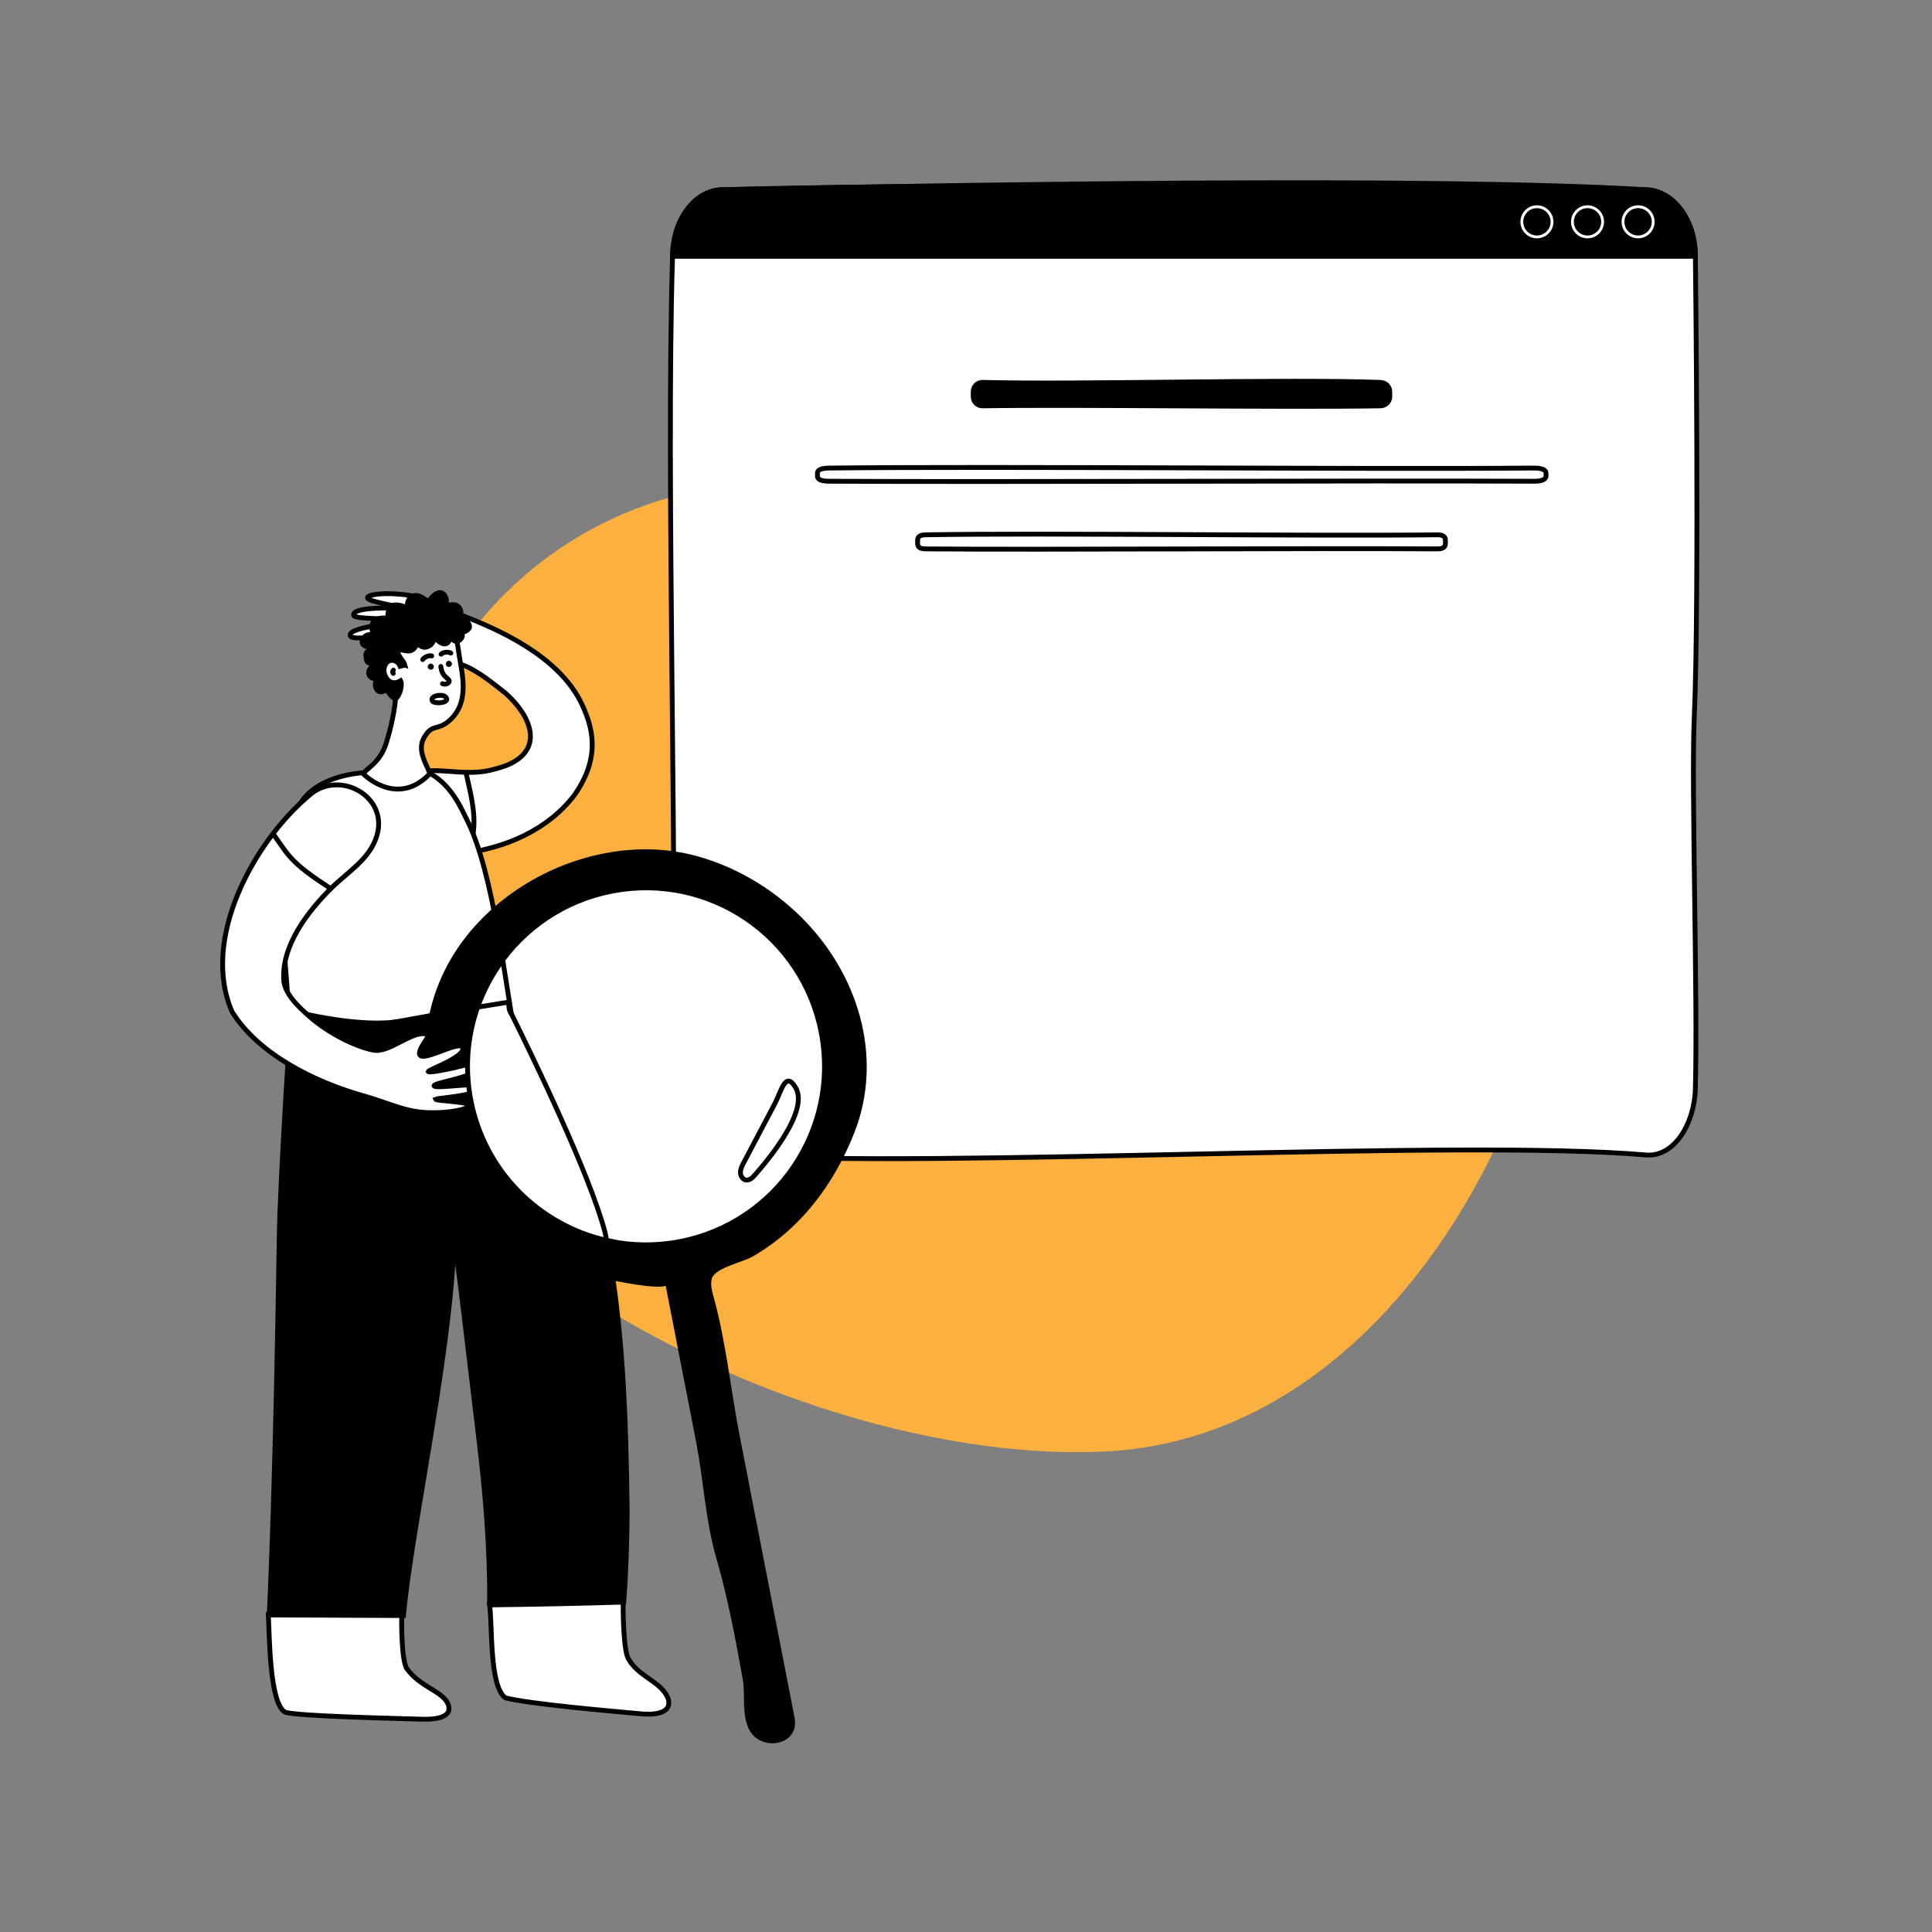 <?xml version="1.0" encoding="UTF-8"?><svg id="Layer_1" xmlns="http://www.w3.org/2000/svg" viewBox="0 0 800 800"><rect x="0" y="0" width="800" height="800" fill="#808080" stroke="none"/><defs><style>.cls-1{fill:#fbb040;}.cls-2,.cls-3,.cls-4,.cls-5,.cls-6,.cls-7,.cls-8{stroke:#000;stroke-width:2px;}.cls-2,.cls-3,.cls-6{fill:#fff;}.cls-2,.cls-4,.cls-7{stroke-miterlimit:10;}.cls-3,.cls-4,.cls-9,.cls-10,.cls-11,.cls-8{stroke-linecap:round;}.cls-3,.cls-9,.cls-10,.cls-11{stroke-linejoin:round;}.cls-4,.cls-8{fill:none;}.cls-5,.cls-6,.cls-8{stroke-miterlimit:24;}.cls-9{stroke-width:1.17px;}.cls-9,.cls-10,.cls-11{stroke:#fff;}.cls-10{stroke-width:1.17px;}.cls-11{stroke-width:1.17px;}</style></defs><path id="background_shape" class="cls-1" d="M648.64,344.34c4.55,98.44-67.13,250.97-191.57,256.72-124.45,5.75-301.08-87.93-305.63-186.36s44.61-209.84,169.06-215.59c124.45-5.75,323.59,46.79,328.14,145.23Z"/><g><g><g><path class="cls-2" d="M681.61,478.25c-78.51-6.76-286.6,5.67-382.71,0-11.26-.66-20.83-12.35-20.41-27.57,2.25-82.42-2.86-251.94,0-344.55,.47-15.21,9.14-27.34,20.41-27.57,100.67-2.05,292.62-5.34,382.71,0,11.26,.67,20.41,12.34,20.41,27.57,0,0,1.7,141.5-.46,190.74-1.28,29.18,1.48,114.2,.46,153.81-.39,15.22-9.16,28.54-20.41,27.57Z"/><path class="cls-7" d="M702.02,106.13c0-15.22-9.14-27.33-20.41-27.57-95.93-2.05-284.48-2.71-382.71,0-11.27,.31-20.41,12.34-20.41,27.57h423.53Z"/></g><g><circle class="cls-10" cx="636.41" cy="91.85" r="6.25"/><circle class="cls-11" cx="657.36" cy="91.85" r="6.25"/><circle class="cls-9" cx="678.3" cy="91.85" r="6.25"/></g><path class="cls-7" d="M571.63,168.06c-41.16,.69-123.57-.62-164.8,0-2.13,.03-3.85-1.73-3.85-3.85v-2.03c0-2.13,1.73-3.91,3.85-3.85,41.23,1.03,124.51-1.43,164.8,0,2.13,.08,3.85,1.73,3.85,3.85v2.03c0,2.13-1.73,3.82-3.85,3.85Z"/><path class="cls-3" d="M343.32,199.27c72.88,.38,218.81-.34,291.81,0,3.77,.02,5.05-.97,5.05-2.16v-1.14c0-1.19-1.28-2.19-5.05-2.16-73,.58-220.47-.8-291.81,0-3.77,.04-4.84,.97-4.84,2.16v1.14c0,1.19,1.07,2.14,4.84,2.16Z"/><path class="cls-3" d="M383.3,227.29c52.91,.41,158.86-.37,211.85,0,2.74,.02,3.37-1.03,3.37-2.31v-1.22c0-1.28-.64-2.34-3.37-2.31-53,.62-160.06-.86-211.85,0-2.73,.05-3.35,1.03-3.35,2.31v1.22c0,1.28,.62,2.29,3.35,2.31Z"/></g><g><g><g><path class="cls-2" d="M164.89,251.63c.45-.81-13.66-2.54-12.67-4.29,.41-1.04,5.43-1.84,11.66-1.41,12.72,.66,17.11,5.08,29.75,9.82,17.31,6.79,40.33,18.36,48.27,38.02,5.66,12.89,3.94,24.03-4.03,35.44-14.66,19.3-41.68,26.49-64.16,24.39-16.04-.88-22.14-23.64-7.9-31.64,13.1-6.45,25.42,.65,39.18-3.55,20.26-4.9,17.37-19.73,4.23-31.46-8.13-6.33-17.62-14.52-27.19-12.74-4.93,1.12-11.69,5.71-16.1,4.66-1.79-.44-1.16-1.41-.02-2.81,11.27-13.36-11.68-1.11-14.33-4.17-1.78-4.01,14.27-7.71,14.81-8.68-.23-.58-5.5-.1-10.68,.43-5.2,.49-10.23,1.08-10.69-.42-.95-3.78,19.25-4.76,19.81-6.05,.29-1.52-18.81-.38-18.4-2.53-.19-3.64,17.53-2.7,18.45-3.03Z"/><path class="cls-2" d="M192.89,319.75c.92,4.06,1.92,8.08,2.6,12.16,.68,4.07,1.04,8.19,.54,12.48-.34,2.91-.81,5.79-1.26,8.64"/></g><g><path class="cls-6" d="M159.13,269.21c3.35-3.83,6.3-5.86,9.81-7.5,3.5-1.65,7.59-2.92,13.18-5.47,3.74,.92,5.33,2.68,6.31,5.88,.99,3.19,1.38,7.81,2.6,14.56,1.68,9.49,.79,16.67-4.99,21.75-2.53,2.2-4.29,2.45-5.83,2.9-1.54,.45-2.83,1.09-4.53,3.96-1.67,2.86-1.37,5.74-.35,8.65,.49,1.45,1.15,2.9,1.82,4.33,.66,1.43,1.31,2.85,1.81,4.23-2.21,4.81-8.58,5.99-14.73,5.12-6.17-.88-12.13-3.68-13.8-7.14,.44-1.07,2.09-2.12,3.99-3.92,1.91-1.81,4.06-4.39,5.39-8.52,.92-2.88,1.96-6.66,2.74-10.5,.79-3.84,1.34-7.75,1.38-10.81-3.63,.79-5.74-2.92-6.52-7.11-.42-2.1-.46-4.34-.19-6.23,.27-1.89,.9-3.45,1.91-4.16Z"/><path class="cls-8" d="M162.85,278.84s-.63-.67,.05-1.34"/><path class="cls-4" d="M175.03,273.12c.44-.76,2.39-1.95,3.75-1.52"/><path class="cls-4" d="M186.68,270.43c-.76-.51-3.04-.6-4.04,.46"/><path class="cls-8" d="M182.54,275.96c.49,5.24,4.61,4.95,3.21,6.69-.49,.62-1.72,.85-2.52,.44"/><path d="M186.05,276.17c-.68,.1-1.31-.38-1.43-1.1-.11-.7,.38-1.33,1.06-1.44,.68-.11,1.32,.37,1.43,1.07,.11,.7-.38,1.37-1.06,1.47Z"/><path d="M178.56,277.29c-.68,.1-1.31-.37-1.42-1.07-.11-.68,.38-1.3,1.06-1.41,.68-.11,1.32,.36,1.43,1.04,.11,.69-.39,1.34-1.07,1.44Z"/><path class="cls-8" d="M179.17,290.48c1.48,1.07,6.69,.52,5.72-1.38-.85-2.26-7.58-1.04-5.72,1.38Z"/><path class="cls-5" d="M167.6,275.46c-.3,.03-1.14,.2-1.91,.42-.35-1.02-1.05-1.53-1.08-1.55-.76-.63-2.16-1.34-3.65-.57-1.77,.91-2.16,3.29-1.89,4.73,.33,1.85,2.43,5.97,6.82,3.39,.9,1.71-.36,6.22-1.96,7.34-.14,0-1.53,.31-3.72-3.58-1.2,.45-2.77,1.59-4.01,.12-1.44-1.71-.59-4.05-.1-4.95-1.42,.47-2.86-.09-3.36-1.58-.56-1.69,1.1-3.53,3.07-4.05-1.57-.23-3.82-.21-4.11-2.08-.4-2.5,2.05-3.81,3.43-4.55-.8-.2-5.47-.65-5.17-2.75,.45-3.44,3.73-3.2,5.57-3.24-1.72-1.27-2.11-2.79-1.24-4.43,1.35-2.51,5.3-2.7,6.73-1.67-.45-.77-.51-1.94-.28-3.04,.21-1.09,.7-2.11,1.36-2.56,1.41-.96,5.86,0,6.54,1.24,.04-1.63-.16-4.32,2.33-5.28,2.67-1.04,5.57,1.59,6.33,3.15,.02-1.29,3.31-5.44,5.62-4.45,.98,.43,1.6,1.42,1.85,2.52,.23,1.1,.1,2.31-.39,3.18,1.76-.94,4.48-1.48,5.8,.39,1.46,2.09,.22,3.15-.61,4.65,.79-.37,4.27,.46,4.82,2.82,.45,1.86-2.62,2.84-3.42,2.85,.95,.99,.46,2.68-1.17,3.46-1.66,.77-2.48-.78-3.61-1.94,.13,1.11-.25,2.61-1.28,3.02-2.14,.84-4.27-1.81-5.01-2.75-.12,1.26-.78,2.95-2.06,3.68-2.82,1.58-4.18-.22-5.5-1.52,.49,1.59-1.13,3.44-2.61,3.63-1.92,.28-3.59-.6-4.75-.51-1.09,.98,1.17,3.78,1.98,4.95,.14,.2,.33,.32,.68,1.52Z"/></g><path class="cls-6" d="M213.98,432.72c-13.29,2.69-77.07,3.78-94.11,4.88,1.2-33.99-10.52-81.01,4.52-104.97,4.99-7.95,15.04-11.61,25.56-12.65,4.81,4.83,16.85,12.3,28.14,.28,9.42,5.28,13.27,15.47,15.1,18.89,11.35,22.21,15.9,68.33,20.8,93.58Z"/><g><path class="cls-2" d="M168.71,691.26c5.55,7.54,15.01,9.12,16.93,14.69,1.93,5.59-6.4,6.08-10.85,5.94-14.92-.47-49.26-1.19-56.58-2.82-6.79-3.5-6.57-32.33-7.14-40.98,0-.21,3.45-.3,8.63-.32,13.7,.06,33.29,.07,46.69,.77-.18,2.62-.22,20.07,2.31,22.71Z"/><path class="cls-7" d="M111.48,668.72c2.46-51.76,3.78-132.37,4.14-156.5,.36-24.13,4.92-93.69,4.92-93.69,0,0,25.83,6.79,42.79,4.69,16.96-2.09,19.64,33.68,24.07,68.02,5.06,43.75-16.25,134.27-20.34,177.73l-55.59-.25Z"/></g><g><path class="cls-2" d="M260.44,687.24c4.13,7.23,13.81,9.19,16.31,16.39,1.52,6.34-6.85,6.45-11.28,6.03-11.74-1.08-45.92-3.99-56.24-6.63-6.74-5.03-5.26-30.58-6.54-38.71,14.9-1,39.85-1.06,55.33-.98-.05,2.76,.05,21.06,2.42,23.9Z"/><path class="cls-7" d="M202.69,664.56c.29-23.55-1.81-47.48-4.67-70.91-2.73-22.03-9.19-79.11-10.66-84.43-12.33-41.57-24.04-86-24.04-86l46-8.24s33.57,66.11,41.25,95.47c7.49,38.02,8.64,76.57,9.14,115.39-.08,12.3-.48,25.3-1.44,37.55-18.54,.56-37.07,.95-55.59,1.17Z"/></g><g><circle class="cls-2" cx="266.13" cy="441.14" r="77.84"/><path class="cls-7" d="M250.79,354.27c-29.5,5.58-56.94,25.61-68.14,53.29-12.18,30.1-4.26,66.87,16.39,91.44,9.58,11.4,22.06,20.16,35.89,25.63,3.33,1.32,41.67,10.53,41.38,5.85,0,.12,.03,.24,.05,.35,4.29,22.03,8.58,44.06,12.87,66.08,3.05,15.68,3.87,32.59,8.27,47.71,4.82,16.56,7.99,33.54,11.04,50.5,1.18,6.56-.63,15.25,2.9,21.21,4.46,7.54,18.59,5.45,16.59-4.88-4.08-21.14-8.23-42.26-12.35-63.4-3.49-17.91-6.98-35.82-10.46-53.73-3.64-18.69-5.55-38.2-10.55-56.48-.76-2.77-1.63-5.68-.94-8.47,1.31-5.3,13-7.4,17.45-9.95,6.47-3.71,12.42-8.3,17.73-13.54,10.47-10.34,18.3-23.13,23.74-36.75,12.57-31.44,1.52-66.07-22.05-89.11-11.75-11.49-26.38-20.18-42.25-24.55-12.17-3.35-25.04-3.58-37.55-1.21Zm89.29,73.38c7.68,40.09-18.6,78.8-58.68,86.48-40.08,7.68-78.8-18.6-86.48-58.68-7.67-40.09,18.6-78.8,58.68-86.48,40.09-7.68,78.8,18.6,86.48,58.68Z"/><path class="cls-2" d="M312.65,486.46c-.99,1.16-2.3,2.41-3.81,2.15-1.4-.24-2.26-1.78-2.24-3.2s.7-2.73,1.36-3.99c4.3-8.15,8.6-16.3,12.9-24.46,2.67-5.08,4.32-13.6,8.51-6.75,5.85,9.58-11.07,29.8-16.72,36.25Z"/></g><g><path class="cls-2" d="M180.4,455.11c-.38,.88,14.61,.95,13.82,2.78-.28,1.08-5.41,2.5-11.99,2.78-13.43,.71-18.66-3.27-32.41-7.11-18.58-5.34-42.38-16.44-53.7-34.56-13.25-30.4,9.39-70.69,31.65-89.41,12.16-11.32,33.2-.16,28.3,16.38-2.8,9.63-12.01,15.04-18.68,21.59-9.59,9.44-21.34,24.22-19.81,39.22,1.14,6.23,7.93,11.89,12.86,16.09,7.21,5.65,16.69,10.44,24.04,11.96,6.44,1.33,15.27-7.43,21.39-6.77,1.89,.26,1.36,1.29,.35,2.8-9.98,14.58,12.34-.2,15.24,2.55,2.37,3.84-13.76,9.33-14.15,10.3,.32,.55,5.72-.47,11-1.62,12.5-3.56,16.21,.03,2.31,4.14-5.06,1.52-10.58,2.49-10.91,3.33-.1,1.59,19.62-1.81,19.5,.32,.66,3.66-17.96,4.83-18.82,5.21Z"/><path class="cls-2" d="M137.07,368.04c-3.47-2.31-6.95-4.56-10.22-7.08-3.27-2.52-6.33-5.32-8.88-8.79-1.73-2.36-3.37-4.76-5.01-7.15"/></g></g><g><path class="cls-6" d="M213.98,432.72c-3.61,.73-10.94,1.34-20.06,1.87,.57-6.05,1.88-11.94,3.86-17.55,2.48-7.02,6-13.61,10.4-19.55,1.27,7.78,2.42,15.36,3.54,22.24,.76,4.72,1.51,9.1,2.26,12.99Z"/><path class="cls-6" d="M251.19,513.63c-27.76-6.3-50.56-28.44-56.26-58.19-1.35-7.04-1.65-14.05-1.01-20.85,.57-6.05,1.88-11.94,3.86-17.55l12.88-2.09s-.17,3.6,1.06,4.78c7.79,15.67,32.43,66.11,38.86,90.72,.21,1.06,.41,2.12,.6,3.18Z"/></g></g></g></svg>